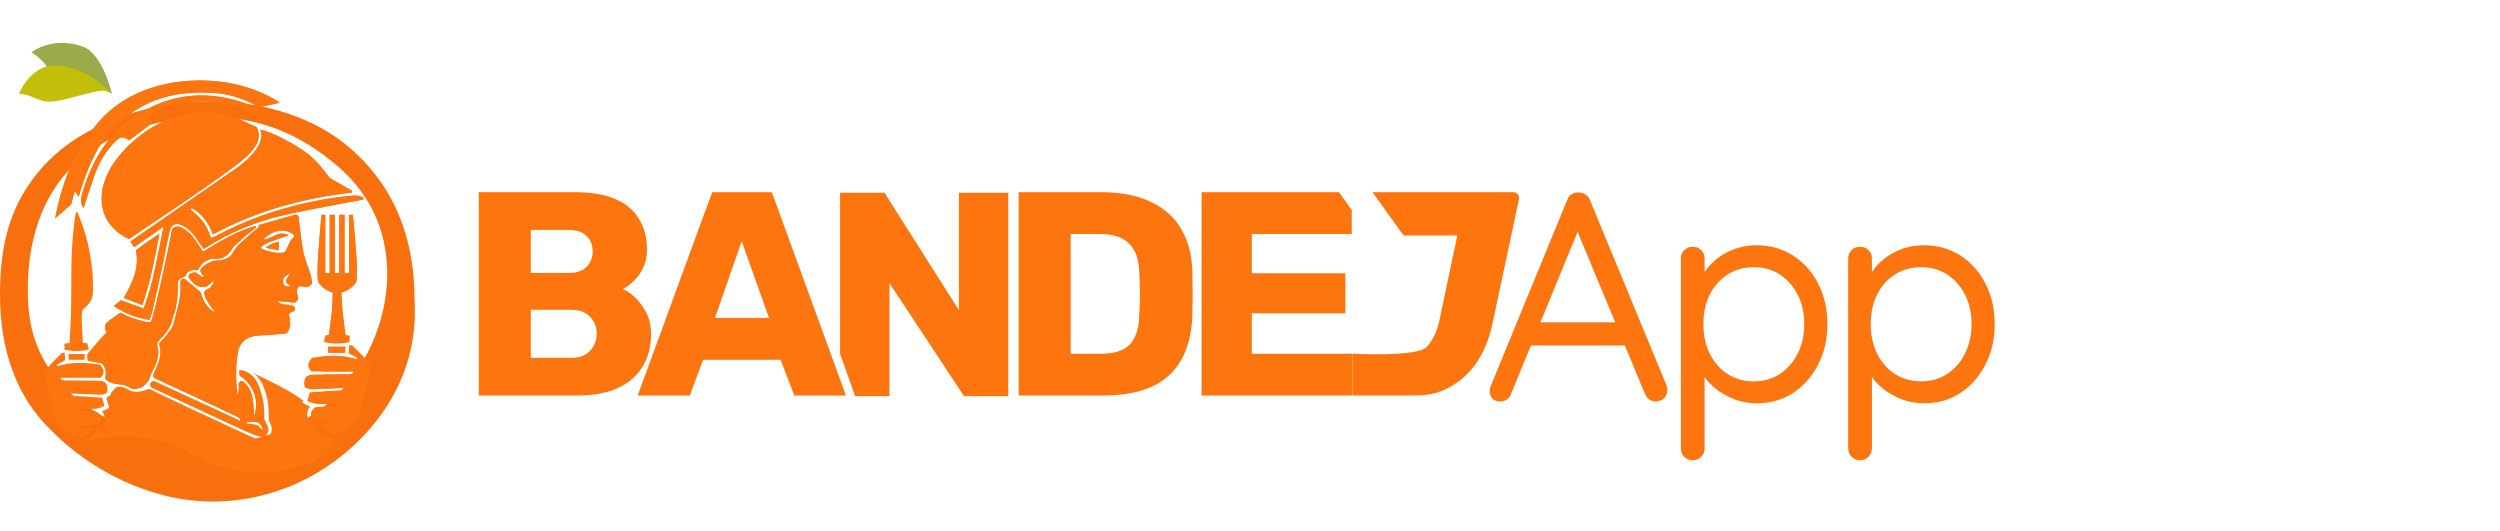 <svg width="193" height="41" viewBox="0 0 193 41" fill="none" xmlns="http://www.w3.org/2000/svg">
<path d="M36.962 30.535V14.837L44.363 14.837C45.649 14.837 46.703 15.016 47.525 15.375C48.347 15.734 48.953 16.25 49.341 16.923C49.745 17.58 49.947 18.365 49.947 19.277C49.947 19.816 49.842 20.294 49.633 20.713C49.439 21.116 49.192 21.453 48.893 21.722C48.609 21.991 48.34 22.185 48.086 22.305C48.654 22.574 49.154 23.015 49.588 23.628C50.037 24.241 50.261 24.959 50.261 25.781C50.261 26.767 50.037 27.62 49.588 28.337C49.154 29.04 48.512 29.586 47.66 29.974C46.822 30.348 45.791 30.535 44.565 30.535H36.962ZM40.977 27.62H44.116C44.759 27.62 45.245 27.433 45.574 27.059C45.903 26.685 46.067 26.259 46.067 25.781C46.067 25.258 45.895 24.817 45.551 24.458C45.223 24.099 44.744 23.919 44.116 23.919H40.977V27.62ZM40.977 21.071H43.914C44.527 21.071 44.983 20.914 45.282 20.6C45.596 20.287 45.753 19.883 45.753 19.389C45.753 18.911 45.596 18.522 45.282 18.223C44.983 17.909 44.527 17.752 43.914 17.752H40.977V21.071Z" fill="#FD750F"/>
<path d="M49.926 30.535C49.806 30.535 49.23 30.535 49.23 30.535L49.477 29.862L54.747 15.465L54.988 14.837H55.622H58.941H59.572L59.815 15.465L65.063 29.862C65.093 29.922 65.297 30.535 65.297 30.535H64.615H61.856H61.321L61.139 30.064L60.264 27.777H54.276C54.276 27.777 53.454 29.974 53.424 30.064C53.394 30.154 53.261 30.535 53.261 30.535H52.684H49.926ZM55.196 24.547H59.367L57.259 18.627L55.196 24.547Z" fill="#FD750F"/>
<path d="M66.016 30.579L64.854 27.322V15.442C64.854 15.277 64.854 14.881 64.854 14.881C64.854 14.881 65.25 14.881 65.415 14.881H67.792C68.046 14.881 68.297 14.881 68.297 14.881C68.297 14.881 68.524 15.248 68.554 15.307L74.026 23.941V15.442C74.026 15.277 74.026 14.881 74.026 14.881C74.026 14.881 74.422 14.881 74.587 14.881H77.278C77.442 14.881 77.839 14.881 77.839 14.881C77.839 14.881 77.839 15.277 77.839 15.442V30.019C77.839 30.168 77.839 30.579 77.839 30.579C77.839 30.579 77.442 30.579 77.278 30.579H74.878C74.639 30.579 74.408 30.579 74.408 30.579C74.408 30.579 74.168 30.198 74.138 30.153L68.666 21.856V30.019C68.666 30.183 68.666 30.579 68.666 30.579H66.016Z" fill="#FD750F"/>
<path d="M79.202 30.535C79.038 30.535 78.641 30.535 78.641 30.535C78.641 30.535 78.641 30.139 78.641 29.974V15.398C78.641 15.233 78.641 14.837 78.641 14.837C78.641 14.837 79.038 14.837 79.202 14.837H85.033C86.498 14.837 87.746 15.076 88.778 15.555C89.809 16.018 90.602 16.706 91.155 17.618C91.708 18.515 92.007 19.629 92.052 20.959C92.067 21.617 92.074 22.193 92.074 22.686C92.074 23.179 92.067 23.747 92.052 24.39C91.992 25.781 91.693 26.932 91.155 27.844C90.632 28.756 89.862 29.436 88.845 29.885C87.843 30.318 86.61 30.535 85.145 30.535H79.202ZM82.656 27.306H85.033C85.676 27.306 86.206 27.209 86.625 27.014C87.058 26.805 87.38 26.483 87.589 26.05C87.814 25.616 87.933 25.048 87.948 24.346C87.978 23.912 87.993 23.523 87.993 23.179C88.008 22.835 88.008 22.492 87.993 22.148C87.993 21.804 87.978 21.423 87.948 21.004C87.918 19.988 87.649 19.247 87.141 18.784C86.647 18.305 85.907 18.066 84.921 18.066H82.656V27.306Z" fill="#FD750F"/>
<path d="M93.322 30.535C93.158 30.535 92.762 30.535 92.762 30.535C92.762 30.535 92.762 30.139 92.762 29.974V15.398C92.762 15.233 92.762 14.837 92.762 14.837C92.762 14.837 93.158 14.837 93.322 14.837L103.373 14.837L104.356 16.228V17.506C104.356 17.67 104.356 18.066 104.356 18.066C104.356 18.066 103.96 18.066 103.795 18.066H96.641V21.094H103.302C103.466 21.094 103.862 21.094 103.862 21.094C103.862 21.094 103.862 21.512 103.862 21.677V23.628C103.862 23.777 103.862 24.189 103.862 24.189C103.862 24.189 103.466 24.189 103.302 24.189H96.641V27.306H104.417V30.535H93.322Z" fill="#FD750F"/>
<path d="M108.356 30.535C107.593 30.535 104.417 30.535 104.417 30.535V27.306C104.417 27.306 109.353 27.566 110.106 26.812C110.6 26.319 110.943 25.601 111.138 24.66L112.506 18.178H108.884H108.356L105.957 14.837L116.811 14.837C116.976 14.837 117.096 14.889 117.17 14.994C117.26 15.099 117.29 15.233 117.26 15.398L115.264 24.772C115.01 26.072 114.569 27.171 113.941 28.068C113.328 28.95 112.521 29.623 111.519 30.087C110.532 30.535 109.791 30.535 108.356 30.535Z" fill="#FD750F"/>
<path d="M122.036 17.307L116.656 30.401C116.595 30.585 116.488 30.73 116.336 30.836C116.183 30.943 116.023 30.997 115.855 30.997C115.565 30.997 115.351 30.92 115.214 30.768C115.077 30.615 115.008 30.432 115.008 30.218C114.993 30.111 115.008 29.997 115.054 29.875L120.983 15.452C121.059 15.239 121.174 15.086 121.326 14.995C121.494 14.888 121.677 14.842 121.876 14.857C122.074 14.857 122.25 14.911 122.402 15.017C122.57 15.124 122.685 15.269 122.746 15.452L128.652 29.738C128.698 29.86 128.721 29.982 128.721 30.104C128.721 30.378 128.629 30.6 128.446 30.768C128.263 30.92 128.057 30.997 127.828 30.997C127.645 30.997 127.477 30.943 127.324 30.836C127.172 30.73 127.057 30.577 126.981 30.378L121.532 17.284L122.036 17.307ZM117.801 26.67L118.579 24.884H125.378L125.722 26.67H117.801ZM135.601 18.932C136.639 18.932 137.57 19.192 138.394 19.71C139.218 20.229 139.867 20.947 140.34 21.862C140.829 22.778 141.073 23.831 141.073 25.022C141.073 26.197 140.829 27.25 140.34 28.181C139.867 29.096 139.218 29.822 138.394 30.356C137.585 30.875 136.67 31.134 135.647 31.134C135.082 31.134 134.548 31.05 134.045 30.882C133.556 30.699 133.106 30.47 132.694 30.195C132.297 29.905 131.961 29.585 131.687 29.234C131.412 28.868 131.214 28.509 131.091 28.158L131.595 27.837V34.591C131.595 34.85 131.511 35.072 131.343 35.255C131.175 35.438 130.954 35.529 130.679 35.529C130.42 35.529 130.199 35.438 130.016 35.255C129.848 35.087 129.764 34.865 129.764 34.591V19.962C129.764 19.703 129.848 19.489 130.016 19.321C130.199 19.138 130.42 19.047 130.679 19.047C130.954 19.047 131.175 19.138 131.343 19.321C131.511 19.489 131.595 19.703 131.595 19.962V22L131.252 21.817C131.359 21.435 131.542 21.069 131.801 20.718C132.076 20.367 132.404 20.061 132.786 19.802C133.182 19.527 133.617 19.314 134.09 19.161C134.579 19.008 135.082 18.932 135.601 18.932ZM135.395 20.626C134.632 20.626 133.953 20.817 133.358 21.198C132.778 21.58 132.32 22.099 131.984 22.755C131.664 23.412 131.504 24.167 131.504 25.022C131.504 25.861 131.664 26.616 131.984 27.288C132.32 27.959 132.778 28.486 133.358 28.868C133.953 29.249 134.632 29.44 135.395 29.44C136.158 29.44 136.83 29.249 137.41 28.868C137.99 28.486 138.448 27.959 138.783 27.288C139.119 26.616 139.287 25.861 139.287 25.022C139.287 24.167 139.119 23.412 138.783 22.755C138.448 22.099 137.99 21.58 137.41 21.198C136.83 20.817 136.158 20.626 135.395 20.626ZM148.519 18.932C149.557 18.932 150.488 19.192 151.312 19.71C152.136 20.229 152.785 20.947 153.258 21.862C153.746 22.778 153.99 23.831 153.99 25.022C153.99 26.197 153.746 27.25 153.258 28.181C152.785 29.096 152.136 29.822 151.312 30.356C150.503 30.875 149.587 31.134 148.565 31.134C148 31.134 147.466 31.05 146.962 30.882C146.474 30.699 146.024 30.47 145.611 30.195C145.215 29.905 144.879 29.585 144.604 29.234C144.329 28.868 144.131 28.509 144.009 28.158L144.513 27.837V34.591C144.513 34.85 144.429 35.072 144.261 35.255C144.093 35.438 143.872 35.529 143.597 35.529C143.337 35.529 143.116 35.438 142.933 35.255C142.765 35.087 142.681 34.865 142.681 34.591V19.962C142.681 19.703 142.765 19.489 142.933 19.321C143.116 19.138 143.337 19.047 143.597 19.047C143.872 19.047 144.093 19.138 144.261 19.321C144.429 19.489 144.513 19.703 144.513 19.962V22L144.169 21.817C144.276 21.435 144.459 21.069 144.719 20.718C144.993 20.367 145.321 20.061 145.703 19.802C146.1 19.527 146.535 19.314 147.008 19.161C147.496 19.008 148 18.932 148.519 18.932ZM148.313 20.626C147.55 20.626 146.871 20.817 146.275 21.198C145.695 21.58 145.238 22.099 144.902 22.755C144.581 23.412 144.421 24.167 144.421 25.022C144.421 25.861 144.581 26.616 144.902 27.288C145.238 27.959 145.695 28.486 146.275 28.868C146.871 29.249 147.55 29.44 148.313 29.44C149.076 29.44 149.747 29.249 150.327 28.868C150.907 28.486 151.365 27.959 151.701 27.288C152.037 26.616 152.205 25.861 152.205 25.022C152.205 24.167 152.037 23.412 151.701 22.755C151.365 22.099 150.907 21.58 150.327 21.198C149.747 20.817 149.076 20.626 148.313 20.626Z" fill="#FD750F"/>
<path fill-rule="evenodd" clip-rule="evenodd" d="M28.167 33.535C30.688 30.823 32.278 27.315 32 23.061C32 18.405 30.434 14.18 26.655 11.13C23.754 8.788 19.645 7.714 15.604 7.826C13.275 7.826 10.795 8.437 8.756 9.248C5.958 10.361 3.825 11.918 2.245 14.225C0.539 16.715 -5.87095e-05 19.478 4.79395e-09 22.757C7.50659e-05 26.948 1.23 30.605 3.929 33.197C6.891 36.253 11.578 38.718 16.397 38.718C21.163 38.718 25.311 36.607 28.167 33.535ZM5.816 12.641C3.092 15.158 2.144 18.891 2.144 22.305C2.144 24.572 2.482 26.549 3.929 28.669C6.099 31.85 11.488 34.345 15.588 34.345C18.91 34.345 22.677 33.382 25.306 31.16C28.268 28.654 29.895 24.679 29.895 21.172C29.895 17.646 28.449 14.662 25.576 12.425C22.444 9.888 19.322 9.024 16.02 9.024C14.163 9.024 11.8 9.443 9.865 10.158C8.234 10.761 6.985 11.561 5.816 12.641Z" fill="#F86F0E"/>
<path d="M3.587 5.112C3.368 4.683 2.436 4.026 2.436 4.026C2.436 4.026 4.07 2.753 6.399 3.599C7.946 4.162 8.648 7.252 8.648 7.252C8.648 7.252 7.839 6.418 7.312 6.538C6.785 6.659 6.73 6.604 6.358 6.577C5.904 6.543 5.643 6.492 5.218 6.328C4.476 6.041 3.587 5.112 3.587 5.112Z" fill="#9BAB49"/>
<path d="M4.304 5.05C2.369 4.985 1.47 7.222 1.47 7.222C1.47 7.222 2.04 7.294 2.458 7.473C3.456 7.902 3.648 7.933 4.708 7.735C5.483 7.59 7.283 7.017 7.93 6.998C8.228 6.99 8.648 7.252 8.648 7.252C8.648 7.252 6.814 5.135 4.304 5.05Z" fill="#C1BF0A"/>
<path d="M6.45 16.07C6.231 15.717 6.213 15.407 6.301 15.096C6.963 12.774 8.041 10.704 10.043 9.25C12.694 7.324 15.603 6.87 18.724 7.899C19.149 8.038 19.578 8.208 19.926 8.584C19.849 8.681 19.782 8.766 19.689 8.881C17.789 7.733 15.758 7.59 13.658 8.072C12.953 8.235 12.212 8.352 11.67 8.967C11.695 9.155 11.72 9.344 11.741 9.505C11.145 9.952 10.562 10.39 9.977 10.829C9.482 10.511 9.286 10.525 8.864 10.955C8.129 11.703 7.624 12.598 7.274 13.577C6.989 14.375 6.74 15.187 6.45 16.07Z" fill="#FD750F"/>
<path d="M21.546 18.662C21.546 18.665 21.545 18.668 21.545 18.672C21.545 18.672 21.545 18.672 21.545 18.672C21.529 18.892 21.515 19.075 21.498 19.324C21.421 19.308 21.346 19.292 21.272 19.277C21.046 19.23 20.823 19.183 20.526 19.122C20.518 19.12 20.509 19.118 20.5 19.116C20.502 19.115 20.505 19.113 20.507 19.112C20.513 19.107 20.52 19.103 20.526 19.099C20.903 18.842 21.185 18.728 21.546 18.662Z" fill="#FD750F"/>
<path fill-rule="evenodd" clip-rule="evenodd" d="M20.399 33.716C20.175 33.85 18.68 33.145 18.68 33.145C18.68 33.145 16.064 31.931 14.744 31.317L14.724 31.308C13.733 30.848 12.736 30.385 11.732 29.918C11.617 29.865 11.569 29.728 11.625 29.615L11.657 29.549C11.711 29.441 11.842 29.395 11.952 29.445C13.038 29.947 14.116 30.444 15.196 30.942L15.236 30.961L15.241 30.963C16.34 31.47 17.44 31.978 18.552 32.491C18.548 32.258 18.398 32.193 18.27 32.138C18.251 32.13 18.232 32.122 18.215 32.113C17.461 31.75 16.702 31.397 15.943 31.045L15.943 31.044L15.794 30.976C15.003 30.607 14.212 30.24 13.421 29.873L13.401 29.864C12.919 29.64 12.437 29.417 11.955 29.193C11.845 29.143 11.795 29.014 11.842 28.903C11.883 28.809 11.925 28.716 11.966 28.624C12.26 27.97 12.539 27.349 12.312 26.645C12.286 26.564 12.302 26.475 12.36 26.414C12.397 26.375 12.434 26.338 12.47 26.3C12.621 26.146 12.764 26 12.886 25.837C12.917 25.796 12.948 25.755 12.98 25.713C13.157 25.483 13.341 25.244 13.408 24.981C13.453 24.801 13.501 24.622 13.549 24.444L13.549 24.443L13.549 24.443C13.755 23.672 13.963 22.899 13.939 22.085C13.938 22.055 13.936 22.024 13.935 21.993L13.935 21.993C13.928 21.878 13.922 21.763 13.958 21.657C14.008 21.513 14.193 21.471 14.311 21.569L14.676 21.875L14.737 21.925L15.124 22.248L15.45 22.52C15.485 22.55 15.51 22.587 15.523 22.631C15.667 23.15 15.933 23.776 16.614 24.129C16.525 23.982 16.422 23.843 16.319 23.703C16.086 23.387 15.851 23.068 15.775 22.651C15.758 22.555 15.799 22.456 15.886 22.409C15.894 22.404 15.903 22.399 15.911 22.395C16.169 22.252 16.453 22.096 16.541 21.624C16.319 21.817 16.166 21.948 16.022 22.072C15.99 22.1 15.95 22.119 15.908 22.125C15.348 22.211 14.992 22.038 14.602 21.453C14.52 21.331 14.575 21.163 14.714 21.116L14.951 21.032C15.018 21.009 15.094 21.02 15.153 21.059C15.325 21.178 15.486 21.288 15.648 21.397L15.73 21.331L15.516 21.027C15.459 20.946 15.46 20.834 15.525 20.758C15.869 20.354 16.304 20.119 16.869 20.1C17.396 20.083 17.796 19.887 18.067 19.376C18.218 19.089 18.476 18.853 18.726 18.624C18.77 18.584 18.814 18.543 18.857 18.503C19.117 18.26 19.391 18.031 19.665 17.802L19.665 17.802C19.783 17.703 19.901 17.605 20.018 17.505C20.007 17.484 19.996 17.464 19.984 17.443C19.976 17.428 19.968 17.413 19.96 17.398C19.957 17.392 19.953 17.387 19.95 17.381L19.955 17.379C20.892 17.113 21.829 16.846 22.774 16.578C22.906 16.54 23.041 16.63 23.059 16.766C23.086 16.985 23.111 17.201 23.136 17.413L23.136 17.415L23.136 17.415C23.213 18.07 23.286 18.699 23.397 19.323C23.468 19.723 23.605 20.108 23.74 20.488C23.893 20.919 24.044 21.344 24.095 21.778C24.1 21.837 24.085 21.898 24.046 21.943C23.817 22.209 23.57 22.155 23.339 22.105L23.339 22.105C23.311 22.099 23.284 22.093 23.257 22.087C23.178 22.072 23.097 22.099 23.043 22.158C22.878 22.341 22.892 22.552 22.974 22.776C23.058 23.012 23.022 23.204 22.753 23.362C22.595 23.348 22.432 23.333 22.266 23.318L22.251 23.317L22.247 23.316L22.241 23.316C21.966 23.291 21.682 23.265 21.397 23.239C21.61 23.474 21.87 23.494 22.128 23.515C22.188 23.52 22.249 23.524 22.309 23.532C22.494 23.556 22.661 23.591 22.751 23.727C22.833 23.85 22.756 24.018 22.613 24.055L22.495 24.087C22.385 24.115 22.315 24.221 22.329 24.334C22.337 24.397 22.347 24.46 22.357 24.523C22.416 24.892 22.474 25.264 22.189 25.656C22.152 25.707 22.094 25.737 22.032 25.743C21.884 25.756 21.728 25.77 21.565 25.784L21.564 25.784C21.302 25.808 21.025 25.832 20.748 25.856C20.618 25.867 20.486 25.872 20.354 25.878C20.069 25.889 19.785 25.901 19.513 25.967C18.858 26.124 18.467 26.567 18.357 27.25C18.185 28.308 18.208 29.365 18.32 30.427C18.456 30.245 18.448 30.043 18.44 29.832C18.438 29.77 18.435 29.708 18.436 29.645C18.44 29.464 18.652 29.358 18.794 29.47C19.494 30.024 19.547 30.852 19.605 31.747C19.613 31.862 19.62 31.979 19.629 32.096C20.044 30.94 19.581 29.711 18.585 29.047C18.523 29.006 18.483 28.937 18.483 28.861V28.6C18.511 28.598 18.536 28.595 18.56 28.592C18.605 28.586 18.643 28.581 18.677 28.589C19.302 28.745 19.715 29.14 19.952 29.731C20.274 30.532 20.431 31.363 20.399 32.227C20.398 32.235 20.398 32.242 20.398 32.25L20.398 32.25L20.398 32.251C20.389 32.51 20.646 32.781 20.701 33.019C20.757 33.258 20.623 33.581 20.399 33.716ZM22.052 22.08C21.956 22.06 21.884 21.978 21.874 21.88C21.83 21.427 21.905 21.357 22.43 21.076C22.391 21.137 22.355 21.193 22.322 21.247L22.321 21.248C22.247 21.364 22.183 21.466 22.118 21.568C22.057 21.662 22.077 21.785 22.161 21.858L22.381 22.046C22.376 22.062 22.371 22.078 22.366 22.094C22.362 22.11 22.357 22.126 22.352 22.142L22.052 22.08ZM19.911 32.858C19.877 32.826 19.835 32.805 19.789 32.798C19.7 32.785 19.609 32.772 19.516 32.758L19.502 32.756L19.5 32.755C19.348 32.733 19.194 32.711 19.039 32.688C19.039 32.65 19.04 32.613 19.041 32.576V32.575L19.041 32.573C19.943 32.49 20.145 32.585 20.326 33.255C20.25 33.182 20.183 33.118 20.12 33.059L20.12 33.058C20.047 32.989 19.98 32.925 19.911 32.858ZM21.87 19.498C21.406 19.567 20.965 19.471 20.53 19.336C20.094 19.201 20.126 19.099 20.126 19.099C20.126 19.099 20.342 18.914 20.53 18.808C20.718 18.702 20.911 18.647 21.11 18.576C21.489 18.441 21.883 18.3 22.306 18.15C21.804 17.903 21.421 18.084 21.044 18.263C20.807 18.375 20.573 18.486 20.313 18.488C21.091 17.767 21.822 17.614 22.579 18.025C22.721 18.103 22.747 18.309 22.613 18.401C22.432 18.527 22.351 18.733 22.268 18.943C22.199 19.119 22.128 19.298 21.997 19.435C21.964 19.47 21.918 19.491 21.87 19.498Z" fill="#FD750F"/>
<path d="M6.074 15.199C6.007 15.079 5.98 15.025 5.947 14.975C5.917 14.929 5.881 14.889 5.773 14.75C5.629 15.289 5.611 15.318 5.493 15.767C5.017 16.187 4.63 16.529 4.254 16.86C4.662 14.772 5.422 11.986 7.612 9.427C9.803 6.869 13.284 6.014 16.443 6.249C18.557 6.407 20.492 7.142 21.603 7.934C21.114 8.04 20.608 8.148 19.988 8.281C19.988 8.281 18.515 7.28 16.443 7.166C13.02 6.977 10.726 7.899 8.672 9.968C6.972 11.681 6.074 15.199 6.074 15.199Z" fill="#FD750F"/>
<path d="M16.993 8.78C18.136 8.9 18.957 9.466 19.824 9.822C20.337 10.858 19.525 11.788 18.147 12.812C15.417 14.839 12.656 16.619 9.952 18.451C8.414 17.708 7.692 16.452 7.878 14.834C7.919 14.473 7.994 14.277 8.106 13.931C8.465 12.821 9.285 11.885 9.977 11.182C10.8 10.454 11.22 10.099 12.147 9.618C12.595 9.386 12.854 9.267 13.332 9.106C13.724 8.974 13.95 8.915 14.356 8.837C15.368 8.642 15.851 8.661 16.993 8.78Z" fill="#FD750F"/>
<path d="M10.504 19.322C11.123 18.837 11.527 18.567 12.306 18.037L12.297 18.085C11.952 19.94 11.618 21.737 10.989 23.552C10.483 23.354 10.032 23.178 9.559 22.995C10.234 21.802 10.761 20.757 10.504 19.322Z" fill="#FD750F"/>
<path d="M15.713 19.207C15.405 18.767 15.159 18.354 14.849 17.998C14.635 17.752 14.357 17.529 14.061 17.392C13.554 17.156 13.214 17.332 13.088 17.88C12.876 18.806 12.71 19.744 12.51 20.674C12.273 21.778 12.024 22.88 11.772 23.981C11.72 24.208 11.63 24.428 11.544 24.695C10.564 24.544 9.694 24.222 8.788 23.619C9 23.448 9.152 23.327 9.334 23.18C9.9 23.381 10.47 23.584 11.098 23.808C11.876 21.755 12.173 19.663 12.637 17.477C11.985 17.947 11.869 18.037 11.46 18.307C11.099 18.545 10.751 18.803 10.365 19.076C10.251 18.91 10.168 18.79 10.067 18.641C10.293 18.485 10.488 18.35 10.682 18.217C13.23 16.458 15.778 14.701 18.324 12.939C18.552 12.781 18.76 12.596 18.974 12.418C19.564 11.926 20.499 10.831 20.095 10.023C20.806 10.06 22.951 11.226 23.812 11.909C24.674 12.593 25.456 13.742 25.456 13.742C25.986 14.048 26.652 14.418 27.189 14.728C27.188 14.771 27.187 14.814 27.186 14.857C23.427 15.297 19.827 16.259 16.443 18.094C16.119 17.203 15.612 16.506 14.815 16.068L14.7 16.175C14.921 16.367 15.16 16.543 15.361 16.755C15.564 16.969 15.755 17.205 15.902 17.46C16.059 17.73 16.157 18.035 16.294 18.359C16.418 18.316 16.552 18.285 16.667 18.224C19.673 16.616 22.88 15.652 26.251 15.208L26.294 15.203C26.693 15.15 27.093 15.097 27.492 15.088C27.683 15.083 27.875 15.189 28.066 15.245L28.054 15.403C27.655 15.476 27.253 15.546 26.854 15.624C25.125 15.965 23.384 16.255 21.671 16.666C19.637 17.154 17.715 17.95 15.946 19.087C15.882 19.128 15.81 19.157 15.713 19.207Z" fill="#FD750F"/>
<path d="M12.147 26.546C12.148 26.82 12.218 26.977 12.228 27.192C12.237 27.408 12.138 27.844 12.012 28.163C11.906 28.432 11.767 28.602 11.657 28.903C11.582 29.11 11.545 29.264 11.419 29.445C11.258 29.68 10.935 29.888 10.935 29.888C10.935 29.888 10.61 30.033 10.342 30.023C10.07 30.012 10.034 29.888 9.835 29.807C9.172 29.539 8.649 29.79 8.103 29.217C8.232 28.8 8.19 28.385 7.866 28.048L6.773 27.844C6.763 27.663 6.755 27.51 6.746 27.348C7.066 26.971 7.381 26.599 7.756 26.158L8.219 25.674C8.03 25.175 8.083 24.99 8.474 24.724C8.726 24.553 9.021 24.321 9.291 24.135C9.965 24.494 10.386 24.612 11.16 24.825C11.357 24.857 11.47 24.889 11.662 24.825C11.837 24.678 13.255 18.115 13.252 17.855C13.248 17.595 13.638 17.335 14.061 17.585C14.745 17.991 14.939 18.285 15.676 19.43C17.306 18.417 18.426 17.806 19.744 17.443L19.798 17.543C19.798 17.543 19.173 18.03 19.071 18.109C18.906 18.236 18.718 18.399 18.559 18.567C18.366 18.771 18.175 18.869 18.02 19.079C17.655 19.574 17.455 20.025 16.476 19.969C16.178 19.969 15.931 20.111 15.649 20.319C15.419 20.489 15.352 20.928 15.153 20.858C14.872 20.76 14.41 20.993 14.383 21.182C14.356 21.37 13.909 21.44 13.79 21.624C13.672 21.809 13.765 22.389 13.7 22.874C13.617 23.503 13.6 23.876 13.36 24.465C13.171 25.198 13.13 25.179 12.847 25.629C12.625 25.983 12.146 26.296 12.147 26.546Z" fill="#FD750F"/>
<path d="M25.533 22.532C25.276 22.443 25.035 22.291 24.829 22.087C24.517 21.777 24.516 21.772 24.518 20.916C24.518 20.521 24.534 20.024 24.552 19.812C24.565 19.664 24.591 19.331 24.621 18.936C24.621 18.935 24.621 18.934 24.622 18.934L24.622 18.933L24.622 18.933C24.644 18.645 24.668 18.325 24.692 18.022C24.736 17.469 24.777 16.971 24.796 16.82L24.827 16.581H25.11V21.089H25.453V16.581H25.849V21.089H26.023L26.195 21.092V16.582H26.598V21.092H26.947V16.582H27.235L27.266 16.822C27.297 17.055 27.38 18.124 27.444 18.936L27.444 18.936L27.444 18.936L27.444 18.937C27.444 18.937 27.444 18.937 27.444 18.937C27.446 18.962 27.448 18.986 27.45 19.01C27.478 19.373 27.502 19.676 27.514 19.814C27.525 19.933 27.534 20.14 27.541 20.37C27.546 20.55 27.549 20.745 27.55 20.919C27.551 21.776 27.55 21.781 27.233 22.09C27.023 22.295 26.777 22.448 26.516 22.536L26.356 22.59L26.356 22.74C26.356 22.822 26.447 24.121 26.447 24.121L26.674 25.875L26.677 25.876C26.701 25.879 26.725 25.883 26.75 25.887L26.752 25.887C26.83 25.901 26.91 25.917 26.989 25.936C26.984 26.037 26.98 26.122 26.976 26.206L26.975 26.23C26.974 26.252 26.973 26.273 26.972 26.295C26.971 26.308 26.97 26.32 26.97 26.333C26.969 26.341 26.969 26.348 26.969 26.356C26.968 26.376 26.967 26.397 26.965 26.418C26.89 26.433 26.815 26.446 26.741 26.458C26.717 26.462 26.693 26.466 26.669 26.47L26.664 26.47C26.654 26.472 26.644 26.473 26.634 26.475C26.205 26.536 25.783 26.544 25.328 26.467C25.317 26.465 25.306 26.463 25.295 26.461C25.29 26.46 25.285 26.459 25.28 26.458C25.184 26.441 25.088 26.42 24.989 26.395C25.009 26.324 25.026 26.262 25.041 26.206C25.044 26.196 25.047 26.185 25.049 26.175C25.05 26.173 25.05 26.171 25.051 26.169C25.054 26.156 25.058 26.144 25.061 26.132C25.064 26.12 25.067 26.108 25.071 26.096L25.08 26.063L25.08 26.063L25.08 26.061L25.08 26.06C25.08 26.06 25.08 26.06 25.081 26.06C25.081 26.059 25.081 26.058 25.081 26.057C25.096 26.001 25.111 25.947 25.127 25.889L25.151 25.887L25.151 25.887C25.153 25.887 25.154 25.887 25.155 25.887C25.172 25.885 25.189 25.884 25.206 25.882C25.22 25.881 25.234 25.88 25.248 25.879C25.296 25.875 25.343 25.871 25.39 25.867L25.394 25.867L25.62 24.121C25.62 24.121 25.69 22.817 25.69 22.735L25.69 22.586L25.533 22.532Z" fill="#FD750F"/>
<path d="M26.663 26.783C26.655 26.893 26.649 26.985 26.643 27.077L26.642 27.084C26.642 27.087 26.642 27.09 26.642 27.092C26.639 27.136 26.636 27.179 26.633 27.225L26.633 27.232H25.354C25.353 27.221 25.352 27.211 25.352 27.201C25.351 27.192 25.351 27.183 25.351 27.175C25.349 27.142 25.347 27.11 25.345 27.077C25.341 27.004 25.337 26.931 25.332 26.854L25.328 26.768H26.664L26.663 26.783Z" fill="#FD750F"/>
<path d="M28.48 28.01C28.583 28.129 28.6 28.374 28.565 28.543C28.373 29.504 28.173 30.466 27.936 31.418C27.741 32.194 27.278 32.736 26.641 33.111C26.604 33.133 26.566 33.154 26.528 33.175C26.36 33.266 26.181 33.347 25.993 33.418C25.953 33.433 25.91 33.437 25.861 33.441L25.861 33.441L25.861 33.441C25.84 33.444 25.817 33.446 25.794 33.449C25.725 33.449 25.667 33.441 25.6 33.425C25.541 33.412 25.475 33.392 25.388 33.367L25.349 33.355C25.329 33.344 25.309 33.333 25.288 33.322C25.284 33.32 25.279 33.318 25.275 33.316C25.271 33.314 25.267 33.312 25.262 33.309C25.245 33.301 25.228 33.292 25.21 33.284L25.21 33.284L25.196 33.278C25.064 33.213 24.935 33.148 24.847 33.011C24.809 32.951 24.779 32.879 24.759 32.787C24.752 32.756 24.747 32.724 24.742 32.689C24.852 32.7 24.959 32.711 25.064 32.721C25.087 32.724 25.11 32.726 25.133 32.728C25.139 32.729 25.146 32.729 25.152 32.73C25.16 32.731 25.168 32.732 25.175 32.732C25.192 32.734 25.209 32.736 25.226 32.737C25.284 32.743 25.342 32.749 25.4 32.755C25.54 32.769 25.678 32.782 25.816 32.795C25.695 32.688 25.567 32.62 25.435 32.575C25.362 32.55 25.288 32.532 25.212 32.519C25.186 32.515 25.161 32.511 25.135 32.507C25.091 32.501 25.047 32.497 25.004 32.493C24.933 32.487 24.863 32.483 24.792 32.479L24.792 32.478L24.792 32.478L24.764 32.477C24.641 32.47 24.518 32.462 24.398 32.442C24.329 32.431 24.26 32.415 24.193 32.394C23.956 32.081 23.99 31.822 24.192 31.58C24.222 31.544 24.255 31.509 24.292 31.474C24.305 31.462 24.317 31.45 24.331 31.439C24.566 31.408 24.806 31.403 25.046 31.399L25.071 31.399C25.094 31.398 25.118 31.398 25.141 31.398C25.318 31.395 25.495 31.39 25.671 31.375C25.855 31.358 26.037 31.329 26.215 31.277C26.05 31.217 25.881 31.191 25.709 31.18C25.526 31.17 25.34 31.178 25.152 31.187L25.152 31.187C25.144 31.187 25.136 31.188 25.128 31.188C25.095 31.189 25.062 31.191 25.029 31.192C24.785 31.202 24.539 31.205 24.294 31.16C24.265 31.155 24.237 31.149 24.209 31.142C24.047 31.105 23.886 31.044 23.725 30.948C23.763 30.817 23.798 30.693 23.833 30.573L23.833 30.572L23.833 30.572L23.833 30.572L23.834 30.569L23.834 30.568C23.834 30.567 23.834 30.567 23.834 30.566C23.855 30.492 23.876 30.42 23.896 30.349C23.902 30.329 23.908 30.309 23.913 30.29C24.079 30.279 24.238 30.269 24.391 30.258L24.392 30.258C24.51 30.251 24.625 30.243 24.738 30.236L24.738 30.236C24.81 30.231 24.881 30.227 24.951 30.222C24.99 30.22 25.028 30.217 25.066 30.215C25.198 30.207 25.327 30.199 25.457 30.191C25.607 30.183 25.758 30.175 25.908 30.168C26.093 30.159 26.277 30.15 26.462 30.142L26.585 30.136C26.668 30.132 26.751 30.128 26.834 30.124L26.86 30.123C26.86 30.108 26.86 30.092 26.86 30.077C26.859 30.047 26.859 30.016 26.857 29.986L26.854 29.985C26.827 29.98 26.8 29.975 26.774 29.969L26.773 29.969L26.773 29.969C26.708 29.955 26.643 29.941 26.577 29.944C26.367 29.951 26.157 29.961 25.947 29.971C25.909 29.973 25.872 29.974 25.834 29.976L25.824 29.977L25.822 29.977L25.822 29.977L25.822 29.977L25.822 29.977L25.821 29.977L25.821 29.977C25.696 29.983 25.571 29.989 25.446 29.994L25.446 29.994C25.315 30 25.184 30.006 25.053 30.01C25.014 30.012 24.974 30.013 24.935 30.015C24.867 30.017 24.8 30.019 24.732 30.02C24.643 30.023 24.553 30.03 24.463 30.037C24.272 30.052 24.08 30.068 23.897 30.035C23.841 30.025 23.786 30.011 23.732 29.991C23.658 29.964 23.586 29.925 23.516 29.873C23.426 29.344 23.532 29.061 23.894 28.96C23.943 28.946 23.998 28.936 24.057 28.928C24.111 28.922 24.17 28.918 24.233 28.916C24.437 28.912 24.642 28.909 24.846 28.907C24.892 28.907 24.938 28.906 24.984 28.906C25.254 28.904 25.525 28.903 25.796 28.902C25.796 28.902 25.796 28.902 25.796 28.902H25.797C25.798 28.902 25.799 28.902 25.8 28.902C25.919 28.902 26.038 28.901 26.157 28.901C26.409 28.9 26.661 28.898 26.913 28.895C26.999 28.894 27.084 28.87 27.17 28.847L27.17 28.846C27.203 28.837 27.237 28.828 27.271 28.82C27.272 28.819 27.272 28.819 27.273 28.819C27.273 28.819 27.273 28.819 27.273 28.819C27.274 28.819 27.275 28.819 27.276 28.818C27.277 28.818 27.277 28.818 27.277 28.818C27.277 28.818 27.277 28.818 27.277 28.818C27.278 28.818 27.278 28.818 27.278 28.818C27.278 28.818 27.278 28.818 27.278 28.818C27.279 28.818 27.28 28.817 27.281 28.817L27.281 28.817L27.281 28.817C27.282 28.817 27.283 28.817 27.285 28.817C27.285 28.816 27.285 28.816 27.286 28.816L27.286 28.816C27.285 28.811 27.285 28.805 27.284 28.8C27.279 28.761 27.275 28.723 27.271 28.684H24.97H24.057C24.036 28.664 24.017 28.644 23.999 28.624C23.669 28.258 23.776 27.967 24.089 27.62C24.303 27.587 24.518 27.557 24.736 27.533C24.789 27.527 24.842 27.522 24.896 27.517C24.949 27.512 25.002 27.507 25.055 27.503C25.154 27.495 25.254 27.489 25.354 27.484C25.71 27.468 26.069 27.474 26.43 27.512C26.497 27.519 26.565 27.527 26.633 27.537C26.638 27.538 26.643 27.538 26.648 27.539C26.653 27.54 26.659 27.541 26.664 27.541C26.72 27.549 26.776 27.558 26.832 27.568C26.976 27.593 27.119 27.624 27.263 27.661C27.351 27.684 27.439 27.709 27.528 27.737C27.529 27.737 27.531 27.738 27.533 27.738C27.535 27.739 27.538 27.74 27.54 27.741C27.54 27.741 27.541 27.741 27.541 27.741L27.541 27.741C27.541 27.741 27.542 27.741 27.543 27.741C27.543 27.741 27.543 27.742 27.543 27.742C27.544 27.742 27.545 27.742 27.546 27.742C27.548 27.743 27.55 27.744 27.553 27.745C27.556 27.746 27.56 27.747 27.564 27.748C27.573 27.704 27.582 27.66 27.592 27.617C27.387 27.51 27.182 27.402 26.943 27.276L26.922 27.265L26.923 27.251C26.93 27.159 26.937 27.068 26.944 26.976L26.948 26.914L26.949 26.913L26.949 26.913L26.953 26.86C26.953 26.851 26.954 26.842 26.955 26.833C26.955 26.831 26.955 26.828 26.955 26.826C26.955 26.825 26.956 26.823 26.956 26.822C26.956 26.811 26.957 26.799 26.958 26.788C26.959 26.781 26.959 26.774 26.96 26.766C26.961 26.755 26.962 26.744 26.962 26.734L26.965 26.707C26.965 26.694 26.966 26.68 26.968 26.667C26.973 26.667 26.979 26.668 26.984 26.668C26.993 26.669 27.001 26.669 27.01 26.67C27.012 26.67 27.015 26.67 27.017 26.67C27.044 26.672 27.068 26.672 27.09 26.672H27.09C27.139 26.672 27.175 26.673 27.199 26.684C27.2 26.684 27.2 26.684 27.201 26.685C27.201 26.685 27.201 26.685 27.201 26.685C27.202 26.685 27.202 26.685 27.202 26.686C27.202 26.686 27.203 26.686 27.203 26.686C27.207 26.688 27.211 26.691 27.214 26.695C27.234 26.715 27.254 26.735 27.274 26.755C27.329 26.809 27.384 26.864 27.438 26.919L27.439 26.919C27.796 27.275 28.153 27.631 28.48 28.01Z" fill="#FD750F"/>
<path fill-rule="evenodd" clip-rule="evenodd" d="M27.287 26.247L27.287 26.25C27.287 26.254 27.286 26.259 27.286 26.264C27.286 26.258 27.287 26.253 27.287 26.247ZM27.444 18.937C27.444 18.937 27.444 18.937 27.444 18.937L27.444 18.937Z" fill="#D9D9D9"/>
<path d="M6.522 27.779H5.308L5.308 27.779H5.307L5.306 27.759C5.303 27.72 5.301 27.682 5.298 27.644L5.298 27.636C5.292 27.55 5.286 27.464 5.279 27.363L5.278 27.335H6.545L6.545 27.336H6.547L6.542 27.418C6.535 27.542 6.528 27.657 6.522 27.779Z" fill="#FD750F"/>
<path d="M7.16 22.681C7.205 22.388 7.177 21.923 7.177 21.923C7.177 21.923 7.166 21.284 7.127 20.946C7.011 19.942 6.912 19.198 6.6 18.12C6.432 17.539 6.385 17.411 6.092 16.656C6.018 16.465 5.97 16.371 5.932 16.365C5.888 16.356 5.857 16.455 5.813 16.649C5.809 16.671 5.804 16.693 5.798 16.717C5.797 16.723 5.796 16.731 5.794 16.741C5.749 17.001 5.506 18.805 5.506 21.203C5.506 23.937 5.466 24.679 5.427 25.392C5.417 25.584 5.407 25.774 5.397 26.002L5.373 26.469L5.367 26.47C5.266 26.481 5.164 26.497 5.061 26.519C5.031 26.526 5 26.533 4.968 26.541C4.974 26.645 4.978 26.732 4.982 26.82L4.982 26.82L4.982 26.82L4.982 26.821C4.984 26.857 4.986 26.892 4.988 26.929L4.99 26.976L4.991 27.001C5.029 27.008 5.066 27.015 5.103 27.022C5.107 27.023 5.112 27.024 5.116 27.024C5.69 27.128 6.239 27.14 6.867 26.979C6.832 26.849 6.806 26.752 6.782 26.662L6.782 26.662C6.767 26.606 6.753 26.553 6.737 26.496L6.736 26.496L6.736 26.496L6.713 26.494L6.712 26.494C6.61 26.485 6.509 26.476 6.408 26.469L6.402 26.468L6.369 26.024C6.361 25.865 6.354 25.719 6.347 25.584C6.296 24.555 6.277 24.179 6.38 23.933C6.411 23.859 6.492 23.791 6.583 23.714C6.666 23.644 6.757 23.567 6.828 23.471C6.838 23.459 6.847 23.447 6.855 23.436C6.952 23.306 7.016 23.221 7.077 23.06C7.123 22.939 7.135 22.858 7.151 22.745L7.151 22.745C7.154 22.724 7.157 22.703 7.16 22.681Z" fill="#FD750F"/>
<path d="M4.398 28.147C4.599 28.041 4.798 27.936 5.034 27.811C5.026 27.698 5.017 27.587 5.008 27.474L5.008 27.474L5.008 27.474L5.008 27.473L5.006 27.445C5.001 27.377 4.996 27.309 4.99 27.239L4.989 27.239C4.945 27.243 4.907 27.244 4.874 27.244C4.817 27.245 4.777 27.245 4.757 27.265C4.686 27.337 4.615 27.408 4.543 27.48L4.543 27.48L4.543 27.48C4.302 27.722 4.061 27.964 3.83 28.214L3.823 28.222C3.732 28.32 3.643 28.421 3.555 28.523C3.525 28.558 3.503 28.604 3.488 28.656L3.487 28.652C3.451 28.77 3.45 28.919 3.473 29.032C3.607 29.707 3.745 30.383 3.899 31.055C3.935 31.213 3.972 31.371 4.009 31.529C4.029 31.613 4.05 31.696 4.07 31.779C4.109 31.933 4.158 32.076 4.217 32.211C4.428 32.692 4.768 33.058 5.2 33.336C5.229 33.354 5.258 33.373 5.288 33.391C5.333 33.418 5.379 33.444 5.426 33.469C5.566 33.544 5.713 33.612 5.867 33.672C5.883 33.678 5.898 33.684 5.914 33.69C5.93 33.696 5.946 33.7 5.963 33.704C5.973 33.705 5.982 33.707 5.991 33.708C6.003 33.709 6.015 33.711 6.028 33.712C6.032 33.712 6.036 33.713 6.04 33.713L6.04 33.713C6.061 33.715 6.082 33.717 6.104 33.72C6.195 33.72 6.267 33.706 6.37 33.676C6.476 33.462 6.59 33.247 6.708 33.033L6.654 33.039C6.581 33.046 6.509 33.053 6.437 33.06C6.319 33.072 6.201 33.084 6.083 33.095C6.314 32.89 6.573 32.833 6.836 32.808C7.036 32.461 7.249 32.12 7.467 31.796C7.339 31.78 7.21 31.772 7.08 31.767C6.989 31.764 6.898 31.763 6.807 31.761L6.789 31.761L6.788 31.761C6.531 31.757 6.273 31.752 6.02 31.714C5.994 31.71 5.969 31.706 5.943 31.701L5.94 31.7C5.861 31.686 5.782 31.668 5.704 31.644C5.79 31.613 5.877 31.591 5.965 31.577C5.981 31.574 5.997 31.572 6.013 31.569C6.242 31.537 6.476 31.547 6.713 31.558C6.821 31.563 6.93 31.568 7.038 31.569C7.248 31.571 7.459 31.558 7.669 31.5C7.776 31.348 7.883 31.2 7.99 31.058L7.965 30.971L7.965 30.97C7.939 30.878 7.913 30.789 7.888 30.701L7.887 30.701L7.887 30.701C7.73 30.691 7.58 30.681 7.434 30.671L7.434 30.671L7.433 30.671L7.426 30.671C7.317 30.663 7.21 30.656 7.105 30.649C6.872 30.634 6.647 30.62 6.423 30.607C6.393 30.605 6.363 30.604 6.333 30.602C6.292 30.6 6.25 30.598 6.209 30.596C5.962 30.583 5.716 30.571 5.469 30.559L5.469 30.559L5.468 30.559L5.353 30.554L5.353 30.554C5.277 30.55 5.201 30.547 5.125 30.543L5.116 30.543L5.092 30.541C5.092 30.527 5.093 30.512 5.093 30.498C5.093 30.469 5.094 30.44 5.095 30.41C5.121 30.406 5.148 30.4 5.175 30.395L5.175 30.395C5.236 30.382 5.298 30.368 5.361 30.37C5.6 30.379 5.839 30.391 6.078 30.402C6.422 30.419 6.767 30.435 7.112 30.444C7.196 30.446 7.282 30.453 7.367 30.46L7.367 30.46C7.679 30.485 7.992 30.51 8.265 30.303C8.357 29.758 8.233 29.486 7.821 29.411C7.799 29.407 7.775 29.403 7.751 29.4C7.699 29.394 7.644 29.39 7.584 29.389C7.09 29.378 6.595 29.376 6.1 29.375C5.935 29.374 5.769 29.374 5.604 29.373L5.599 29.373C5.413 29.372 5.227 29.37 5.041 29.368C5.009 29.368 4.977 29.364 4.945 29.358C4.896 29.349 4.847 29.336 4.799 29.322C4.762 29.312 4.725 29.301 4.688 29.293C4.693 29.251 4.698 29.209 4.702 29.167H7.752C8.13 28.79 8.035 28.499 7.722 28.15C7.721 28.15 7.721 28.15 7.721 28.15L7.72 28.15C7.422 28.103 7.12 28.063 6.815 28.039C6.717 28.031 6.619 28.025 6.521 28.02C6.12 28.002 5.715 28.013 5.307 28.07C5.27 28.076 5.233 28.081 5.196 28.087C5.183 28.089 5.17 28.091 5.156 28.094C5.011 28.118 4.866 28.149 4.72 28.186C4.655 28.203 4.59 28.221 4.525 28.241C4.503 28.247 4.48 28.254 4.457 28.261C4.447 28.265 4.436 28.268 4.425 28.272C4.416 28.23 4.407 28.188 4.398 28.147Z" fill="#FD750F"/>
<path d="M7.623 32.712C7.892 32.354 7.793 32.069 7.493 31.799L7.492 31.799L7.491 31.799C7.483 31.798 7.475 31.797 7.467 31.796C7.249 32.12 7.036 32.461 6.836 32.808C6.909 32.801 6.982 32.797 7.055 32.793C7.249 32.781 7.441 32.77 7.623 32.712Z" fill="#FD750F"/>
<path fill-rule="evenodd" clip-rule="evenodd" d="M24.896 27.517L24.97 28.684L27.276 28.818L27.273 28.819L27.273 28.819L27.271 28.82C27.237 28.828 27.203 28.837 27.17 28.846L27.17 28.847C27.084 28.87 26.999 28.894 26.913 28.895C26.661 28.898 26.409 28.9 26.157 28.901C26.038 28.901 25.919 28.902 25.8 28.902L25.797 28.902H25.796H25.796C25.525 28.903 25.254 28.904 24.984 28.906L25.053 30.01C25.184 30.006 25.315 30 25.446 29.994L25.446 29.994C25.571 29.989 25.696 29.983 25.821 29.977L25.821 29.977L25.822 29.977L25.822 29.977L25.822 29.977L25.822 29.977L25.824 29.977L25.834 29.976C25.872 29.974 25.909 29.973 25.947 29.971C26.157 29.961 26.367 29.951 26.577 29.944C26.643 29.941 26.708 29.955 26.773 29.969L26.773 29.969L26.774 29.969C26.8 29.975 26.827 29.98 26.854 29.985L26.857 29.986C26.859 30.016 26.859 30.047 26.86 30.077C26.86 30.092 26.86 30.108 26.86 30.123L26.834 30.124C26.751 30.128 26.668 30.132 26.585 30.136L26.462 30.142C26.277 30.15 26.093 30.159 25.908 30.168C25.758 30.175 25.607 30.183 25.457 30.191C25.327 30.199 25.198 30.207 25.066 30.215L25.128 31.188L25.152 31.187L25.152 31.187C25.34 31.178 25.526 31.17 25.709 31.18C25.881 31.191 26.05 31.217 26.215 31.277C26.037 31.329 25.855 31.358 25.671 31.375C25.495 31.39 25.318 31.395 25.141 31.398L25.212 32.519C25.288 32.532 25.362 32.55 25.435 32.575C25.567 32.62 25.695 32.688 25.816 32.795C25.678 32.782 25.54 32.769 25.4 32.755C25.342 32.749 25.284 32.743 25.226 32.737L25.231 32.815C25.213 32.787 25.194 32.76 25.175 32.732L25.152 32.73L25.133 32.728L25.064 32.721C24.959 32.711 24.852 32.7 24.742 32.689C24.747 32.724 24.752 32.756 24.759 32.787C24.779 32.879 24.809 32.951 24.847 33.011C24.935 33.148 25.064 33.213 25.196 33.278L25.21 33.284L25.21 33.284C25.228 33.292 25.245 33.301 25.262 33.309C25.267 33.312 25.271 33.314 25.275 33.316C25.279 33.318 25.284 33.32 25.288 33.322C25.309 33.333 25.329 33.344 25.349 33.355L25.388 33.367C25.475 33.392 25.541 33.412 25.6 33.425C25.667 33.441 25.725 33.449 25.794 33.449C25.817 33.446 25.84 33.444 25.861 33.441L25.861 33.441L25.861 33.441C25.91 33.437 25.953 33.433 25.993 33.418C26.181 33.347 26.36 33.266 26.528 33.175C26.566 33.154 26.604 33.133 26.641 33.111C27.278 32.736 27.741 32.194 27.936 31.418C28.173 30.466 28.373 29.504 28.565 28.543C28.6 28.374 28.583 28.129 28.48 28.01C28.153 27.631 27.796 27.275 27.439 26.919L27.438 26.919C27.384 26.864 27.329 26.809 27.274 26.755C27.254 26.735 27.234 26.715 27.214 26.695C27.211 26.691 27.207 26.688 27.203 26.686L27.202 26.686L27.201 26.685L27.201 26.685C27.2 26.684 27.2 26.684 27.199 26.684C27.175 26.673 27.139 26.672 27.09 26.672H27.09C27.068 26.672 27.044 26.672 27.017 26.67C27.015 26.67 27.012 26.67 27.01 26.67C27.001 26.669 26.993 26.669 26.984 26.668C26.979 26.668 26.973 26.667 26.968 26.667L26.965 26.707L26.962 26.734L26.96 26.766L26.958 26.788L26.956 26.822L26.955 26.826L26.955 26.833L26.953 26.86L26.949 26.913L26.949 26.913L26.948 26.914L26.944 26.976C26.937 27.068 26.93 27.159 26.923 27.251L26.922 27.265L26.943 27.276C27.182 27.402 27.387 27.51 27.592 27.617C27.582 27.66 27.573 27.704 27.564 27.748C27.56 27.747 27.556 27.746 27.553 27.745L27.543 27.742L27.543 27.741L27.541 27.741L27.541 27.741L27.54 27.741L27.533 27.738L27.528 27.737C27.439 27.709 27.351 27.684 27.263 27.661C27.119 27.624 26.976 27.593 26.832 27.568C26.776 27.558 26.72 27.549 26.664 27.541C26.659 27.541 26.653 27.54 26.648 27.539C26.643 27.538 26.638 27.538 26.633 27.537C26.565 27.527 26.497 27.519 26.43 27.512C26.069 27.474 25.71 27.468 25.354 27.484C25.254 27.489 25.154 27.495 25.055 27.503C25.002 27.507 24.949 27.512 24.896 27.517ZM24.97 28.684L27.278 28.818L27.278 28.818L27.281 28.817L27.281 28.817L27.281 28.817L27.285 28.817L27.286 28.816L27.286 28.816L27.284 28.8C27.279 28.761 27.275 28.723 27.271 28.684H24.97ZM24.192 31.58C24.484 31.858 24.754 32.159 25.004 32.493C24.933 32.487 24.863 32.483 24.792 32.479L24.792 32.478L24.792 32.478L24.764 32.477C24.641 32.47 24.518 32.462 24.398 32.442C24.329 32.431 24.26 32.415 24.193 32.394C23.956 32.081 23.99 31.822 24.192 31.58ZM24.829 22.087C25.035 22.291 25.276 22.443 25.533 22.532L25.69 22.586L25.69 22.735C25.69 22.817 25.62 24.121 25.62 24.121L25.394 25.867L25.39 25.867C25.343 25.871 25.296 25.875 25.248 25.879C25.234 25.88 25.22 25.881 25.206 25.882L25.155 25.887L25.151 25.887L26.972 26.295L26.975 26.23L26.976 26.206C26.98 26.122 26.984 26.037 26.989 25.936C26.91 25.917 26.83 25.901 26.752 25.887L26.75 25.887C26.725 25.883 26.701 25.879 26.677 25.876L26.674 25.875L26.447 24.121C26.447 24.121 26.356 22.822 26.356 22.74L26.356 22.59L26.516 22.536C26.777 22.448 27.023 22.295 27.233 22.09C27.55 21.781 27.551 21.776 27.55 20.919C27.549 20.745 27.546 20.55 27.541 20.37C27.534 20.14 27.525 19.933 27.514 19.814C27.502 19.676 27.478 19.373 27.45 19.01L27.444 18.937L27.444 18.937L27.444 18.936L27.444 18.936L27.444 18.936C27.38 18.124 27.297 17.055 27.266 16.822L27.235 16.582H26.947V21.092H26.598V16.582H26.195V21.092L26.023 21.089H25.849V16.581H25.453V21.089H25.11V16.581H24.827L24.796 16.82C24.777 16.971 24.736 17.469 24.692 18.022C24.668 18.325 24.644 18.645 24.622 18.933L24.622 18.933L24.622 18.934L24.621 18.936C24.591 19.331 24.565 19.664 24.552 19.812C24.534 20.024 24.518 20.521 24.518 20.916C24.516 21.772 24.517 21.777 24.829 22.087ZM26.643 27.077C26.649 26.985 26.655 26.893 26.663 26.783L26.664 26.768H25.328L25.332 26.854C25.337 26.931 25.341 27.004 25.345 27.077C25.347 27.11 25.349 27.142 25.351 27.175L25.352 27.201L25.354 27.232H26.633L26.633 27.225C26.636 27.179 26.639 27.136 26.642 27.092L26.642 27.084L26.643 27.077ZM7.99 31.058C7.883 31.2 7.776 31.348 7.669 31.5C7.802 31.464 7.935 31.41 8.067 31.33C8.04 31.236 8.015 31.146 7.99 31.058ZM6.708 33.033C6.59 33.247 6.476 33.462 6.37 33.676C6.406 33.666 6.445 33.655 6.489 33.642L6.491 33.641L6.507 33.636L6.526 33.631C6.569 33.606 6.614 33.584 6.658 33.563L6.659 33.562L6.659 33.562C6.67 33.557 6.68 33.552 6.691 33.547C6.752 33.517 6.811 33.486 6.866 33.446C6.981 33.361 7.073 33.235 7.102 32.994L7.101 32.994L7.101 32.994C6.993 33.005 6.887 33.015 6.783 33.026L6.741 33.03L6.708 33.033Z" fill="#FD750F"/>
<path d="M20.492 33.995C20.234 34.153 18.891 33.482 18.891 33.482C18.891 33.482 15.919 32.102 14.419 31.405L14.184 31.296C13.658 31.052 13.26 30.858 12.861 30.664L12.861 30.664L12.861 30.664L12.861 30.664L12.861 30.664C12.458 30.469 12.055 30.272 11.518 30.023C10.495 30.407 10.166 30.227 9.848 30.053C9.628 29.933 9.414 29.816 8.982 29.888C8.851 30.018 8.714 30.167 8.572 30.332C8.57 30.339 8.569 30.347 8.568 30.354L8.548 30.474L8.45 30.548C8.407 30.581 8.363 30.61 8.319 30.634C8.287 30.674 8.255 30.714 8.223 30.755L8.224 30.759L8.243 30.826L8.243 30.827L8.244 30.829L8.26 30.887L8.261 30.888C8.293 31.002 8.326 31.12 8.362 31.245L8.427 31.473L8.225 31.594C8.188 31.616 8.152 31.636 8.116 31.655L8.115 31.655C8.113 31.657 8.11 31.658 8.107 31.66L8.104 31.661C8.048 31.689 7.992 31.714 7.936 31.736C7.916 31.744 7.896 31.751 7.877 31.758C7.898 31.784 7.917 31.811 7.936 31.839C8 31.936 8.05 32.044 8.073 32.164C8.109 32.355 8.073 32.54 7.984 32.714C7.957 32.766 7.926 32.816 7.891 32.865L7.89 32.867L7.89 32.867C7.883 32.877 7.875 32.887 7.868 32.897L7.809 32.976L7.716 33.005C7.623 33.035 7.531 33.054 7.442 33.068C7.437 33.068 7.432 33.069 7.426 33.07C7.423 33.07 7.419 33.071 7.415 33.071L7.414 33.071L7.41 33.072L7.406 33.072L7.401 33.073C7.399 33.087 7.396 33.1 7.394 33.113C7.391 33.129 7.388 33.145 7.385 33.16C7.365 33.247 7.338 33.324 7.303 33.392C7.246 33.507 7.168 33.599 7.074 33.673C7.053 33.691 7.031 33.706 7.009 33.721C6.953 33.758 6.898 33.787 6.851 33.81L6.846 33.813C6.822 33.825 6.801 33.835 6.782 33.844L6.782 33.844L6.782 33.844C6.742 33.864 6.711 33.879 6.677 33.898L6.646 33.916L6.612 33.926C6.597 33.931 6.582 33.935 6.567 33.94L6.566 33.94L6.566 33.94L6.563 33.941L6.562 33.941C6.54 33.948 6.518 33.954 6.496 33.961C6.396 33.99 6.306 34.013 6.206 34.023C5.955 34.518 10.344 32.383 14.908 35.143C19.471 37.902 26.236 35.79 25.772 33.758C25.605 33.755 25.475 33.716 25.309 33.666L25.285 33.659L25.276 33.656L25.26 33.652L25.226 33.642L25.194 33.624C25.158 33.603 25.125 33.587 25.083 33.567L25.083 33.567C25.075 33.563 25.067 33.559 25.059 33.555C25.045 33.549 25.031 33.542 25.015 33.534C24.946 33.5 24.86 33.454 24.777 33.389C24.601 33.25 24.479 33.053 24.437 32.76C24.327 32.746 24.213 32.725 24.098 32.689L24.003 32.659L23.943 32.58C23.765 32.345 23.678 32.09 23.73 31.823C23.762 31.658 23.843 31.514 23.946 31.389C23.819 31.347 23.691 31.289 23.564 31.213L23.359 31.091L23.407 30.923C22.347 30.137 21.049 29.516 19.465 28.759L19.396 28.726C19.786 28.913 19.917 29.114 20.099 29.391L20.099 29.391L20.099 29.391C20.14 29.454 20.183 29.52 20.232 29.591C20.583 30.428 20.744 30.888 20.744 32.13L20.744 32.157L20.744 32.157L20.744 32.157C20.738 32.33 20.748 32.472 20.843 32.644C20.91 32.765 20.97 32.916 20.978 33.103C20.994 33.499 20.75 33.837 20.492 33.995Z" fill="#FD750F"/>
<path d="M6.447 16.075C6.229 15.722 6.21 15.412 6.299 15.101C6.96 12.778 8.038 10.707 10.038 9.253C12.688 7.327 15.594 6.872 18.713 7.902C19.138 8.041 19.566 8.211 19.915 8.587C19.838 8.684 19.771 8.769 19.678 8.884C17.779 7.736 15.75 7.593 13.651 8.075C12.946 8.238 12.206 8.355 11.664 8.97C11.689 9.158 11.714 9.348 11.735 9.509C11.139 9.956 10.557 10.393 9.972 10.832C9.478 10.515 9.282 10.528 8.86 10.959C8.125 11.706 7.62 12.602 7.271 13.582C6.987 14.38 6.737 15.192 6.447 16.075Z" fill="#FD750F"/>
<path d="M21.533 18.668C21.533 18.671 21.533 18.674 21.532 18.677C21.532 18.677 21.532 18.677 21.532 18.678C21.516 18.898 21.503 19.08 21.486 19.33C21.408 19.314 21.334 19.298 21.26 19.283C21.033 19.235 20.811 19.189 20.515 19.128C20.506 19.126 20.497 19.124 20.488 19.122C20.491 19.121 20.493 19.119 20.495 19.117C20.501 19.113 20.508 19.109 20.514 19.104C20.891 18.848 21.173 18.733 21.533 18.668Z" fill="#FD750F"/>
<path fill-rule="evenodd" clip-rule="evenodd" d="M20.387 33.725C20.163 33.86 18.669 33.155 18.669 33.155C18.669 33.155 16.056 31.94 14.736 31.326L14.716 31.317C13.726 30.857 12.73 30.393 11.726 29.927C11.611 29.873 11.563 29.736 11.619 29.624L11.651 29.558C11.706 29.449 11.836 29.403 11.946 29.454C13.031 29.955 14.108 30.453 15.187 30.951L15.228 30.97L15.233 30.972C16.331 31.479 17.431 31.987 18.541 32.5C18.537 32.267 18.387 32.202 18.259 32.147C18.241 32.139 18.222 32.131 18.205 32.122C17.451 31.759 16.693 31.406 15.934 31.053L15.934 31.053L15.786 30.984C14.995 30.616 14.204 30.249 13.414 29.882L13.394 29.873C12.912 29.649 12.43 29.425 11.949 29.201C11.839 29.151 11.789 29.022 11.836 28.911C11.877 28.817 11.919 28.725 11.96 28.633C12.254 27.978 12.533 27.357 12.306 26.652C12.28 26.572 12.295 26.482 12.353 26.421C12.39 26.383 12.427 26.345 12.464 26.308C12.615 26.154 12.758 26.007 12.879 25.844C12.91 25.803 12.941 25.762 12.973 25.72C13.15 25.49 13.334 25.251 13.401 24.988C13.446 24.809 13.494 24.63 13.541 24.451L13.542 24.451L13.542 24.45C13.748 23.679 13.955 22.905 13.931 22.092C13.931 22.061 13.929 22.03 13.927 21.999L13.927 21.999C13.921 21.884 13.915 21.769 13.951 21.664C14 21.519 14.185 21.477 14.303 21.575L14.668 21.881L14.729 21.932L15.116 22.255L15.441 22.527C15.476 22.556 15.502 22.594 15.514 22.638C15.659 23.156 15.925 23.783 16.604 24.136C16.516 23.989 16.413 23.849 16.31 23.709C16.077 23.393 15.842 23.075 15.766 22.658C15.749 22.562 15.791 22.463 15.877 22.415C15.885 22.411 15.894 22.406 15.902 22.401C16.161 22.259 16.443 22.103 16.532 21.631C16.309 21.823 16.157 21.954 16.013 22.078C15.981 22.107 15.941 22.125 15.899 22.132C15.34 22.217 14.984 22.044 14.594 21.459C14.512 21.337 14.568 21.169 14.706 21.122L14.943 21.038C15.01 21.015 15.085 21.026 15.145 21.066C15.316 21.184 15.477 21.294 15.639 21.404L15.722 21.337L15.507 21.034C15.45 20.952 15.451 20.84 15.516 20.765C15.861 20.36 16.295 20.125 16.859 20.106C17.386 20.089 17.786 19.893 18.056 19.382C18.208 19.095 18.465 18.859 18.715 18.63C18.759 18.589 18.803 18.549 18.846 18.509C19.106 18.265 19.38 18.037 19.653 17.808L19.654 17.808C19.772 17.709 19.89 17.61 20.007 17.51C19.996 17.489 19.984 17.469 19.973 17.448C19.965 17.433 19.956 17.419 19.948 17.404C19.945 17.398 19.942 17.392 19.939 17.386L19.944 17.385C20.88 17.118 21.816 16.852 22.76 16.583C22.892 16.545 23.028 16.635 23.045 16.771C23.072 16.99 23.097 17.206 23.122 17.419L23.122 17.42L23.122 17.42C23.199 18.075 23.272 18.705 23.383 19.328C23.454 19.729 23.591 20.114 23.726 20.494C23.879 20.925 24.03 21.35 24.08 21.784C24.086 21.843 24.071 21.905 24.032 21.949C23.803 22.216 23.556 22.162 23.325 22.111L23.325 22.111C23.297 22.105 23.27 22.099 23.243 22.094C23.165 22.078 23.083 22.106 23.03 22.165C22.864 22.347 22.879 22.559 22.96 22.782C23.044 23.018 23.009 23.211 22.74 23.369C22.582 23.355 22.419 23.34 22.253 23.325L22.238 23.323L22.234 23.323L22.229 23.323C21.953 23.298 21.669 23.272 21.385 23.246C21.597 23.481 21.857 23.501 22.115 23.522C22.175 23.527 22.236 23.531 22.296 23.539C22.481 23.563 22.648 23.598 22.738 23.734C22.819 23.857 22.743 24.026 22.6 24.062L22.482 24.093C22.372 24.122 22.302 24.228 22.316 24.341C22.324 24.404 22.334 24.467 22.344 24.53C22.402 24.899 22.461 25.271 22.176 25.664C22.14 25.714 22.081 25.744 22.019 25.75C21.872 25.763 21.715 25.777 21.553 25.792L21.552 25.792C21.29 25.815 21.013 25.84 20.736 25.864C20.606 25.875 20.474 25.88 20.342 25.885C20.058 25.897 19.773 25.908 19.501 25.974C18.848 26.132 18.457 26.575 18.346 27.257C18.175 28.316 18.198 29.373 18.309 30.436C18.445 30.254 18.438 30.052 18.43 29.84C18.427 29.778 18.425 29.716 18.426 29.653C18.43 29.472 18.641 29.366 18.783 29.478C19.483 30.033 19.536 30.861 19.594 31.756C19.601 31.871 19.609 31.988 19.618 32.105C20.032 30.948 19.57 29.719 18.574 29.056C18.512 29.014 18.472 28.945 18.472 28.869V28.608C18.5 28.606 18.526 28.603 18.549 28.6C18.595 28.594 18.632 28.589 18.666 28.597C19.291 28.753 19.703 29.148 19.941 29.739C20.263 30.541 20.419 31.372 20.387 32.236C20.387 32.244 20.386 32.252 20.386 32.259L20.386 32.259L20.386 32.26C20.377 32.519 20.634 32.79 20.689 33.029C20.745 33.267 20.611 33.59 20.387 33.725ZM22.04 22.086C21.943 22.067 21.871 21.984 21.861 21.886C21.817 21.434 21.892 21.364 22.417 21.082C22.378 21.143 22.342 21.2 22.308 21.253L22.308 21.255C22.234 21.371 22.169 21.472 22.105 21.574C22.044 21.669 22.064 21.792 22.148 21.865L22.367 22.052C22.363 22.068 22.358 22.084 22.353 22.1C22.349 22.116 22.344 22.132 22.339 22.148L22.04 22.086ZM19.899 32.867C19.865 32.835 19.823 32.814 19.778 32.807C19.689 32.794 19.597 32.781 19.505 32.767L19.49 32.765L19.488 32.765C19.337 32.742 19.183 32.72 19.028 32.697C19.028 32.66 19.029 32.623 19.03 32.585V32.585L19.03 32.582C19.931 32.499 20.134 32.594 20.314 33.264C20.238 33.192 20.171 33.128 20.109 33.068L20.108 33.067C20.035 32.998 19.968 32.934 19.899 32.867ZM21.857 19.504C21.394 19.573 20.953 19.477 20.518 19.342C20.082 19.207 20.114 19.104 20.114 19.104C20.114 19.104 20.33 18.92 20.518 18.814C20.706 18.708 20.898 18.653 21.098 18.582C21.477 18.447 21.871 18.306 22.293 18.155C21.791 17.909 21.408 18.09 21.032 18.268C20.795 18.38 20.561 18.491 20.302 18.493C21.078 17.773 21.809 17.619 22.565 18.031C22.708 18.109 22.733 18.314 22.6 18.407C22.419 18.533 22.338 18.738 22.255 18.949C22.186 19.125 22.116 19.303 21.984 19.441C21.951 19.476 21.905 19.497 21.857 19.504Z" fill="#FD750F"/>
<path d="M6.072 15.204C6.005 15.084 5.978 15.03 5.945 14.98C5.915 14.934 5.879 14.893 5.771 14.755C5.627 15.294 5.61 15.322 5.491 15.772C5.016 16.192 4.629 16.535 4.253 16.865C4.661 14.777 5.42 11.99 7.609 9.431C9.798 6.872 13.277 6.016 16.434 6.252C18.546 6.409 20.48 7.145 21.591 7.937C21.102 8.043 20.596 8.151 19.976 8.284C19.976 8.284 18.504 7.282 16.434 7.168C13.013 6.98 10.72 7.902 8.668 9.972C6.969 11.684 6.072 15.204 6.072 15.204Z" fill="#FD750F"/>
<path d="M16.984 8.784C18.125 8.903 18.947 9.469 19.813 9.825C20.325 10.862 19.514 11.792 18.137 12.816C15.409 14.844 12.649 16.625 9.948 18.456C8.41 17.713 7.688 16.457 7.874 14.839C7.916 14.477 7.99 14.281 8.102 13.935C8.462 12.826 9.281 11.889 9.972 11.185C10.794 10.457 11.214 10.102 12.141 9.622C12.588 9.389 12.848 9.27 13.325 9.109C13.717 8.977 13.943 8.918 14.348 8.84C15.359 8.645 15.842 8.664 16.984 8.784Z" fill="#FD750F"/>
<path d="M10.498 19.328C11.118 18.842 11.521 18.573 12.299 18.042L12.29 18.09C11.946 19.946 11.612 21.744 10.984 23.558C10.477 23.361 10.027 23.185 9.555 23.002C10.229 21.808 10.755 20.763 10.498 19.328Z" fill="#FD750F"/>
<path d="M15.704 19.212C15.396 18.773 15.151 18.36 14.841 18.003C14.627 17.757 14.349 17.535 14.054 17.398C13.547 17.161 13.207 17.337 13.081 17.886C12.869 18.812 12.703 19.75 12.503 20.68C12.267 21.785 12.018 22.886 11.766 23.988C11.714 24.215 11.624 24.435 11.538 24.702C10.559 24.552 9.69 24.229 8.784 23.626C8.995 23.455 9.148 23.333 9.33 23.187C9.895 23.388 10.465 23.591 11.092 23.815C11.87 21.761 12.167 19.668 12.63 17.482C11.979 17.953 11.863 18.042 11.454 18.312C11.093 18.55 10.746 18.809 10.36 19.082C10.246 18.916 10.163 18.795 10.062 18.647C10.288 18.49 10.483 18.356 10.677 18.223C13.223 16.463 15.77 14.706 18.313 12.943C18.541 12.786 18.75 12.6 18.963 12.422C19.553 11.93 20.487 10.835 20.083 10.026C20.794 10.064 22.938 11.229 23.798 11.913C24.659 12.597 25.441 13.747 25.441 13.747C25.97 14.053 26.636 14.423 27.172 14.733C27.171 14.776 27.17 14.818 27.169 14.862C23.413 15.302 19.816 16.264 16.434 18.099C16.11 17.208 15.604 16.511 14.806 16.073L14.692 16.18C14.913 16.372 15.152 16.548 15.352 16.76C15.555 16.975 15.746 17.21 15.894 17.465C16.05 17.736 16.148 18.04 16.285 18.365C16.409 18.321 16.542 18.291 16.658 18.23C19.661 16.621 22.866 15.656 26.236 15.213L26.279 15.207C26.677 15.155 27.076 15.102 27.476 15.092C27.666 15.088 27.858 15.194 28.049 15.25L28.037 15.408C27.638 15.481 27.236 15.55 26.838 15.629C25.11 15.97 23.37 16.26 21.658 16.671C19.625 17.159 17.705 17.956 15.937 19.093C15.873 19.134 15.802 19.163 15.704 19.212Z" fill="#FD750F"/>
<path d="M12.141 26.553C12.141 26.827 12.212 26.985 12.221 27.2C12.231 27.416 12.132 27.852 12.006 28.171C11.9 28.44 11.761 28.61 11.651 28.911C11.576 29.118 11.539 29.272 11.414 29.454C11.252 29.688 10.929 29.896 10.929 29.896C10.929 29.896 10.605 30.042 10.337 30.031C10.065 30.02 10.029 29.896 9.83 29.816C9.168 29.547 8.645 29.798 8.1 29.225C8.228 28.808 8.186 28.393 7.863 28.056L6.771 27.852C6.761 27.671 6.752 27.518 6.743 27.355C7.064 26.978 7.378 26.607 7.752 26.166L8.215 25.681C8.027 25.183 8.079 24.997 8.47 24.731C8.722 24.56 9.017 24.328 9.287 24.142C9.96 24.502 10.38 24.619 11.154 24.832C11.351 24.864 11.464 24.896 11.656 24.832C11.831 24.685 13.248 18.12 13.245 17.86C13.241 17.601 13.631 17.34 14.054 17.591C14.737 17.996 14.931 18.291 15.668 19.436C17.297 18.422 18.415 17.812 19.733 17.448L19.787 17.548C19.787 17.548 19.162 18.036 19.06 18.114C18.895 18.241 18.707 18.405 18.548 18.573C18.355 18.777 18.165 18.875 18.01 19.085C17.645 19.58 17.445 20.031 16.466 19.975C16.169 19.975 15.922 20.117 15.641 20.325C15.411 20.495 15.344 20.934 15.145 20.864C14.864 20.766 14.402 20.999 14.375 21.188C14.348 21.377 13.901 21.446 13.783 21.631C13.665 21.815 13.758 22.395 13.693 22.88C13.609 23.51 13.592 23.883 13.353 24.472C13.164 25.205 13.123 25.187 12.841 25.637C12.618 25.991 12.14 26.303 12.141 26.553Z" fill="#FD750F"/>
</svg>
